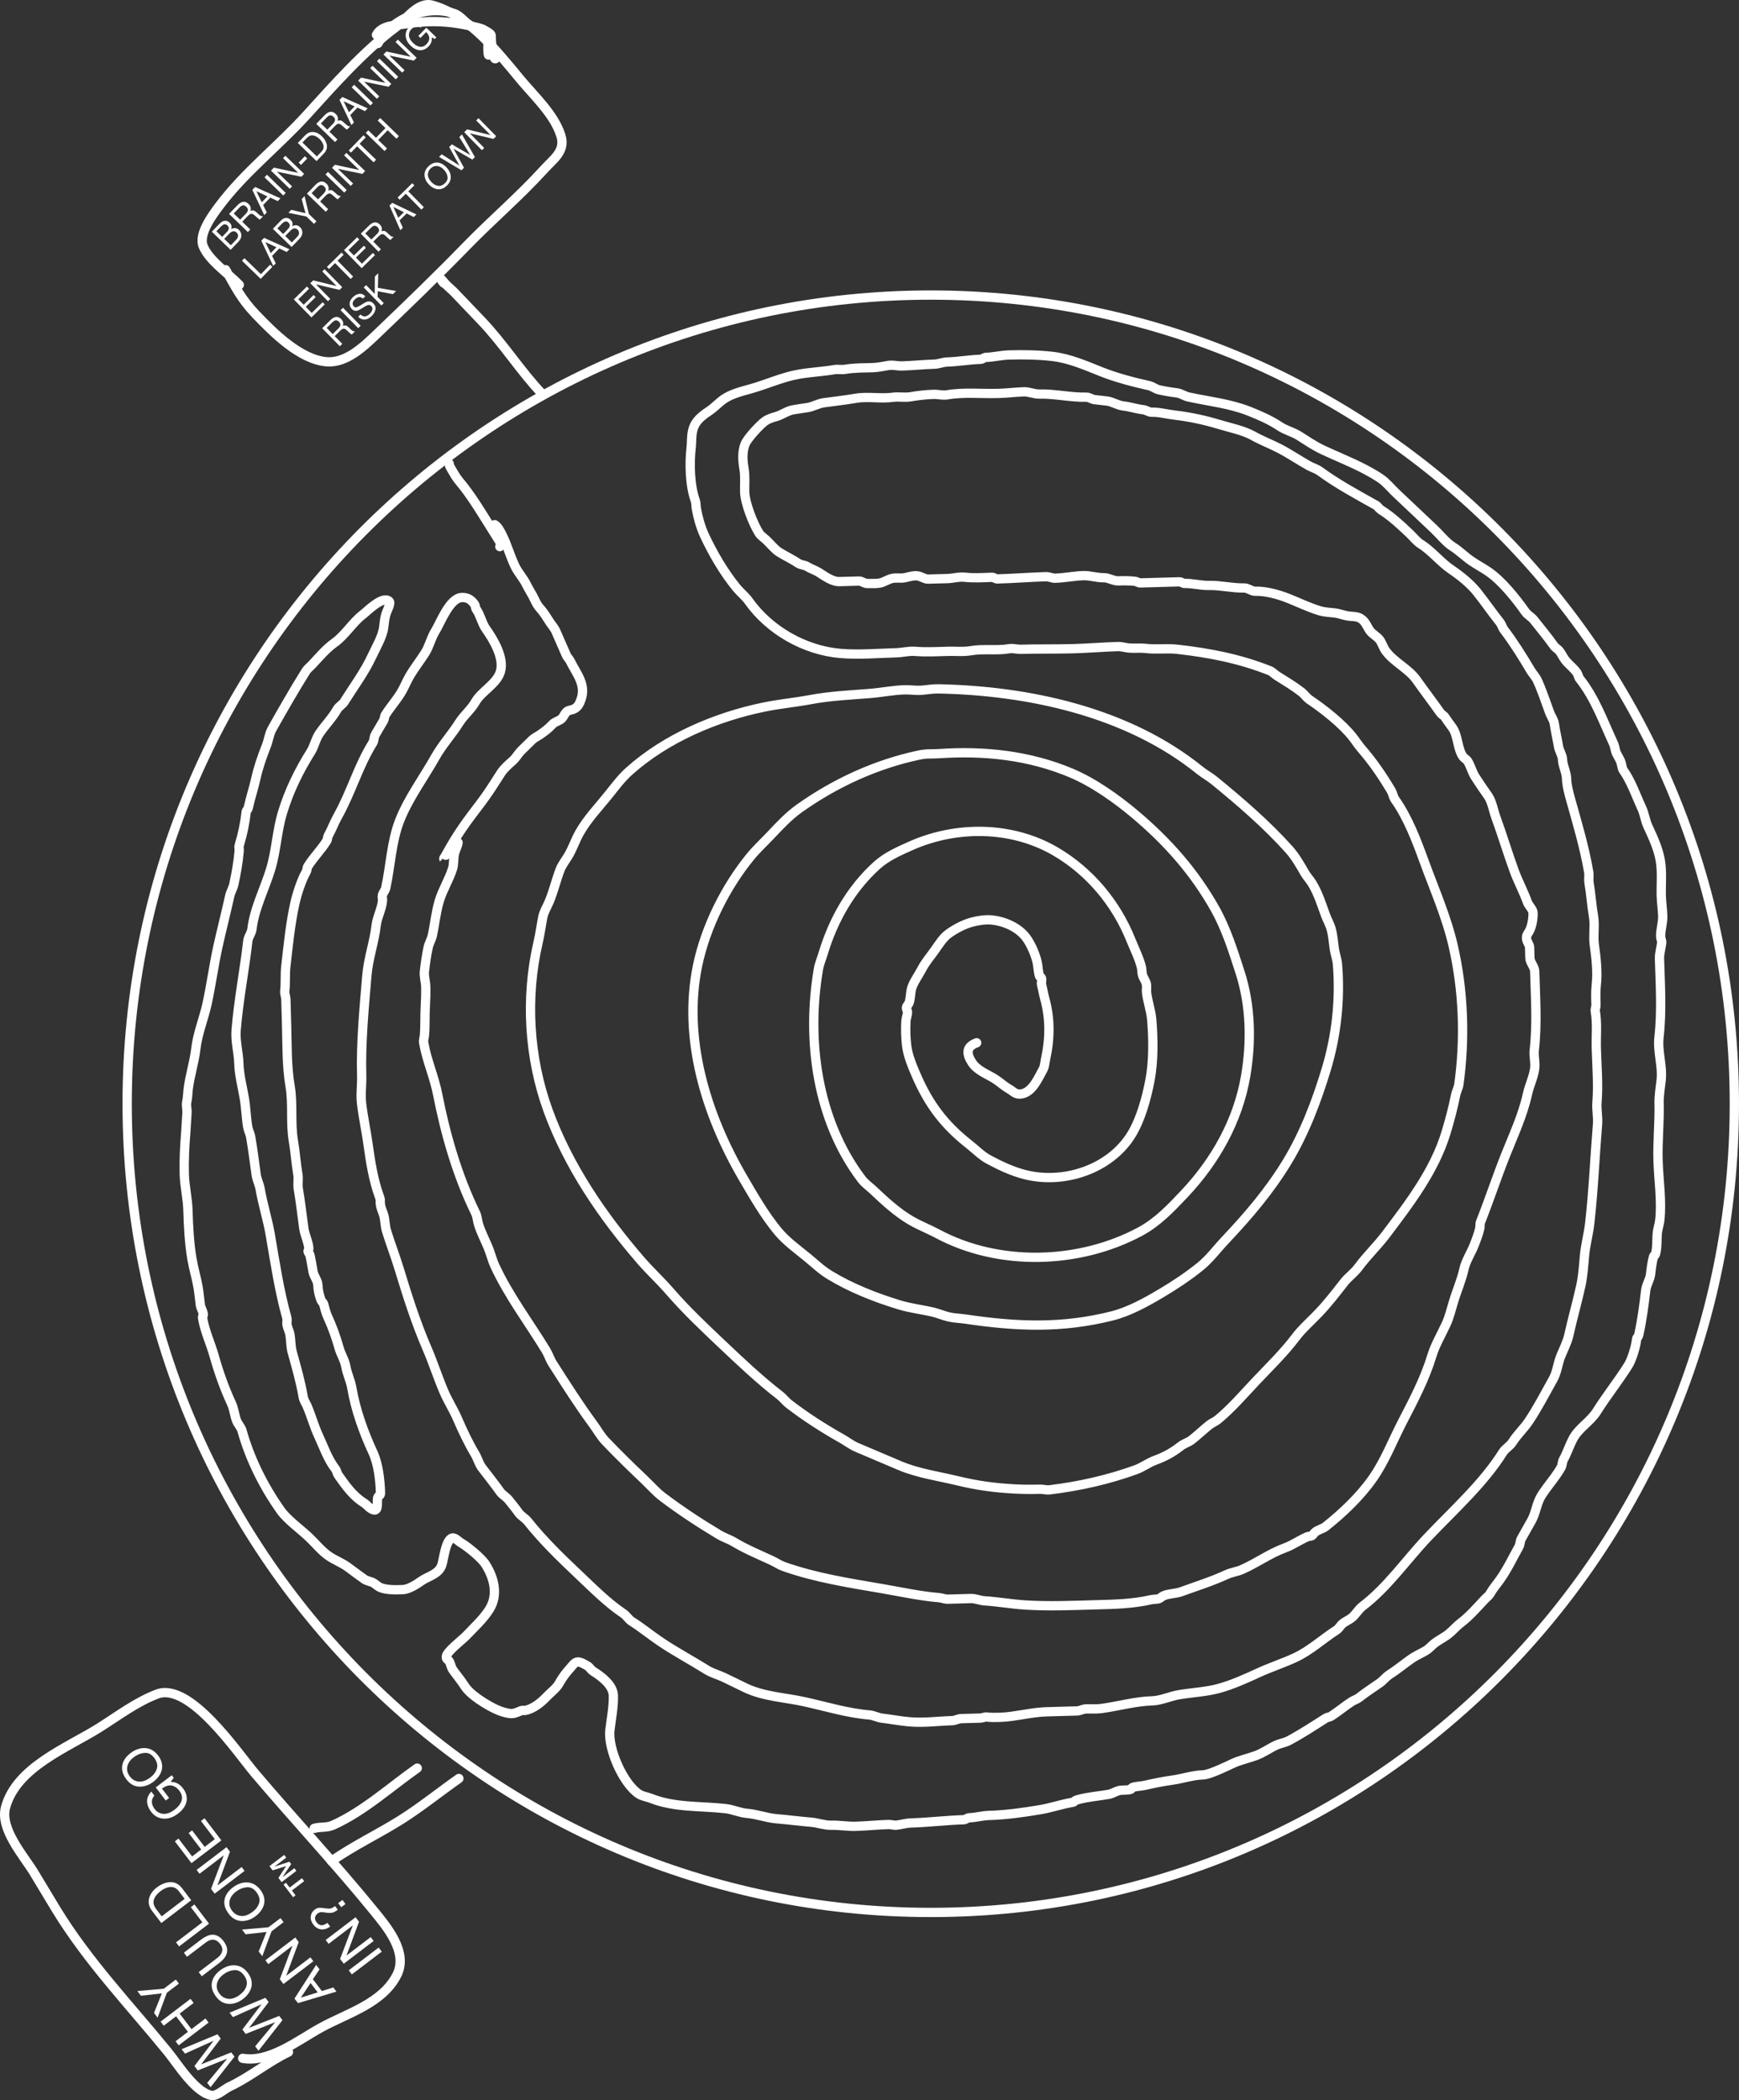 <?xml version="1.0" encoding="UTF-8" standalone="no"?>
<!DOCTYPE svg PUBLIC "-//W3C//DTD SVG 1.1//EN" "http://www.w3.org/Graphics/SVG/1.1/DTD/svg11.dtd">
<!-- Created with Vectornator (http://vectornator.io/) -->
<svg height="100%" stroke-miterlimit="10" style="fill-rule:nonzero;clip-rule:evenodd;stroke-linecap:round;stroke-linejoin:round;" version="1.1" viewBox="460.451 -22.919 1872.42 2261.31" width="100%" xml:space="preserve" xmlns="http://www.w3.org/2000/svg" xmlns:vectornator="http://vectornator.io" xmlns:xlink="http://www.w3.org/1999/xlink">
<rect x="460.451" y="-22.919" width="1872.42" height="2261.31" fill="#333333" stroke="none"/>
<defs/>
<g id="Layer-2" vectornator:layerName="Layer 2">
<path d="M938.452 282.041C937.14 280.668 936.311 279.902 935.342 277.847C934.33 275.699 938.622 281.282 940.262 282.999C943.435 286.321 946.939 289.053 950.123 292.387C959.664 302.378 969.205 312.37 978.747 322.361C1002.72 347.464 1021.02 376.948 1044.71 401.748" fill="none" opacity="1" stroke="#ffffff" stroke-linecap="round" stroke-linejoin="round" stroke-width="10" vectornator:layerName="Curve 25"/>
<path d="M703.355 267.463C713.799 285.816 720.041 299.002 735.688 315.386C754.494 335.079 783.599 364.442 812.374 366.622C833.273 368.205 852.005 350.267 865.728 337.162C898.636 305.737 931.494 274 963.207 241.388C990.208 213.62 1020.15 188.133 1046.17 159.478C1056.37 148.245 1069.53 139.881 1064.41 123.255C1057.33 100.262 1035.26 80.12 1020.47 62.24C995.275 31.782 965.131-6.513 925.655-17.354C910.456-21.528 897.182-1.442 887.099 6.034C852.488 31.696 819.45 69.087 790.556 100.914C760.202 134.35 723.683 162.607 696.697 198.604C689.361 208.39 673.881 228.918 679.204 242.173C685.434 257.687 706.823 272.032 718.093 283.834" fill="none" opacity="1" stroke="#ffffff" stroke-linecap="round" stroke-linejoin="round" stroke-width="10" vectornator:layerName="Curve 26"/>
<g fill="#ffffff" opacity="1" stroke="none" vectornator:layerName="Text 1">
<path d="M704.486 227.153C705.604 225.999 706.313 224.947 706.614 223.995C707.086 222.5 706.667 221.118 705.357 219.849C704.038 218.572 702.631 218.247 701.135 218.875C700.293 219.231 699.296 220.005 698.142 221.195L693.419 226.072L699.67 232.127L704.486 227.153ZM714.692 235.254C716.316 233.578 716.988 231.913 716.709 230.258C716.53 229.215 716.005 228.272 715.135 227.43C713.67 226.01 712.037 225.698 710.238 226.493C709.28 226.914 708.246 227.697 707.137 228.842L701.881 234.269L708.984 241.148L714.692 235.254ZM688.544 226.542L696.94 217.874C699.228 215.511 701.561 214.513 703.939 214.881C705.34 215.102 706.585 215.74 707.675 216.796C708.948 218.029 709.642 219.402 709.756 220.915C709.823 221.708 709.694 222.629 709.368 223.68C710.764 223.027 711.958 222.683 712.949 222.649C714.706 222.594 716.359 223.316 717.907 224.815C719.207 226.075 719.99 227.622 720.253 229.458C720.649 232.202 719.56 234.902 716.988 237.558L708.725 246.089L688.544 226.542Z"/>
<path d="M725.12 207.279C726.362 205.997 727.088 204.734 727.298 203.491C727.508 202.248 726.944 200.979 725.607 199.684C724.169 198.291 722.684 197.864 721.15 198.403C720.334 198.695 719.474 199.308 718.569 200.243L712.103 206.919L718.999 213.599L725.12 207.279ZM707.105 207.378L716.153 198.036C717.644 196.497 719.097 195.446 720.512 194.883C723.21 193.821 725.717 194.412 728.034 196.656C729.243 197.827 729.99 199.034 730.276 200.279C730.562 201.523 730.504 202.82 730.102 204.17C731.185 203.693 732.181 203.508 733.089 203.615C733.996 203.722 735.059 204.321 736.275 205.41L739.075 207.936C739.871 208.653 740.505 209.144 740.979 209.406C741.779 209.863 742.475 209.969 743.067 209.725L743.52 210.164L740.273 213.516C740.011 213.439 739.715 213.295 739.387 213.084C739.059 212.873 738.484 212.404 737.661 211.678L734.135 208.583C732.754 207.369 731.396 207.003 730.06 207.485C729.307 207.767 728.389 208.467 727.307 209.584L721.28 215.808L729.935 224.19L727.287 226.924L707.105 207.378Z"/>
<path d="M748.409 188.567L736.526 182.995L742.288 194.886L748.409 188.567ZM732.147 181.523L735.141 178.432L762.414 190.656L759.514 193.651L751.486 189.843L743.756 197.825L747.685 205.864L744.97 208.666L732.147 181.523Z"/>
<path d="M745.24 168.005L747.915 165.243L768.096 184.79L765.421 187.551L745.24 168.005Z"/>
<path d="M752.213 160.806L755.339 157.577L781.561 163.218L765.212 147.384L767.727 144.787L787.908 164.334L784.941 167.397L758.587 161.921L774.922 177.742L772.394 180.352L752.213 160.806Z"/>
<path d="M782.02 152.187L788.7 145.291L791.241 147.752L784.562 154.649L782.02 152.187Z"/>
<path d="M806.317 140.654C807.213 139.729 807.853 138.876 808.237 138.094C808.909 136.686 809.065 135.15 808.705 133.488C808.413 132.158 807.746 130.758 806.703 129.287C806.076 128.413 805.438 127.661 804.787 127.031C802.287 124.61 799.864 123.226 797.519 122.88C795.173 122.534 792.932 123.465 790.794 125.672L786.097 130.522L801.593 145.531L806.317 140.654ZM781.086 130.994L789.003 122.82C791.691 120.045 794.76 118.846 798.211 119.224C801.309 119.58 804.246 121.102 807.021 123.79C809.164 125.866 810.711 128.145 811.662 130.627C813.346 135.01 812.511 138.932 809.158 142.394L801.268 150.541L781.086 130.994Z"/>
<path d="M818.98 110.371C820.222 109.089 820.948 107.826 821.158 106.583C821.368 105.34 820.804 104.071 819.467 102.776C818.029 101.383 816.544 100.956 815.01 101.494C814.194 101.787 813.334 102.4 812.429 103.334L805.963 110.011L812.859 116.691L818.98 110.371ZM800.965 110.47L810.013 101.128C811.504 99.589 812.957 98.538 814.372 97.974C817.07 96.912 819.577 97.503 821.894 99.748C823.103 100.919 823.85 102.126 824.136 103.37C824.422 104.615 824.364 105.912 823.962 107.262C825.045 106.785 826.041 106.6 826.949 106.707C827.856 106.814 828.919 107.413 830.135 108.502L832.935 111.027C833.731 111.745 834.365 112.235 834.839 112.498C835.639 112.954 836.335 113.06 836.927 112.817L837.38 113.256L834.133 116.608C833.871 116.531 833.575 116.387 833.247 116.176C832.919 115.964 832.344 115.496 831.521 114.769L827.995 111.674C826.614 110.461 825.256 110.095 823.92 110.576C823.167 110.859 822.249 111.559 821.167 112.676L815.14 118.899L823.795 127.282L821.147 130.016L800.965 110.47Z"/>
<path d="M842.269 91.659L830.386 86.087L836.148 97.978L842.269 91.659ZM826.007 84.615L829.001 81.523L856.274 93.748L853.374 96.743L845.346 92.935L837.616 100.917L841.545 108.956L838.83 111.758L826.007 84.615Z"/>
<path d="M839.1 71.096L841.775 68.335L861.956 87.881L859.281 90.643L839.1 71.096Z"/>
<path d="M846.073 63.898L849.199 60.669L875.421 66.31L859.072 50.475L861.587 47.879L881.768 67.425L878.801 70.489L852.447 65.013L868.782 80.834L866.254 83.444L846.073 63.898Z"/>
<path d="M866.351 42.961L869.025 40.2L889.206 59.746L886.532 62.507L866.351 42.961Z"/>
<path d="M873.323 35.762L876.45 32.534L902.671 38.174L886.323 22.34L888.838 19.744L909.019 39.29L906.052 42.353L879.698 36.877L896.032 52.698L893.504 55.309L873.323 35.762Z"/>
<path d="M900.93 6.214C902.766 4.318 904.72 3.034 906.792 2.36C909.788 1.375 912.822 1.935 915.895 4.041L913.273 6.747C911.48 5.649 909.745 5.291 908.069 5.674C906.394 6.057 904.793 7.036 903.267 8.611C901.458 10.48 900.635 12.731 900.799 15.366C900.963 18.001 902.432 20.662 905.207 23.35C907.607 25.674 910.07 27.039 912.597 27.445C915.123 27.851 917.54 26.864 919.846 24.482C921.611 22.66 922.544 20.639 922.644 18.419C922.744 16.199 921.625 13.931 919.289 11.615L913.168 17.935L910.901 15.739L919.484 6.878L930.282 17.337L928.579 19.095L925.344 17.24C925.464 19.149 925.376 20.652 925.077 21.748C924.593 23.604 923.455 25.457 921.663 27.307C919.348 29.698 916.583 31.004 913.367 31.227C909.607 31.224 906.033 29.581 902.644 26.299C899.264 23.026 897.463 19.506 897.241 15.741C897.021 12.156 898.251 8.98 900.93 6.214Z"/>
<path d="M720.966 257.812L723.614 255.078L741.391 272.296L751.291 262.075L753.695 264.403L741.147 277.358L720.966 257.812Z"/>
<path d="M758.065 243.342L746.182 237.77L751.944 249.662L758.065 243.342ZM741.803 236.298L744.797 233.207L772.07 245.431L769.17 248.426L761.142 244.618L753.411 252.6L757.341 260.639L754.626 263.442L741.803 236.298Z"/>
<path d="M770.174 224.078C771.291 222.924 772 221.871 772.301 220.919C772.773 219.424 772.354 218.042 771.044 216.774C769.725 215.496 768.318 215.171 766.822 215.8C765.98 216.156 764.983 216.929 763.83 218.12L759.106 222.997L765.357 229.051L770.174 224.078ZM780.38 232.179C782.003 230.503 782.675 228.837 782.396 227.183C782.217 226.139 781.693 225.197 780.823 224.354C779.357 222.935 777.725 222.622 775.925 223.418C774.967 223.839 773.933 224.622 772.825 225.767L767.569 231.193L774.671 238.072L780.38 232.179ZM754.231 223.467L762.627 214.798C764.916 212.435 767.249 211.438 769.626 211.805C771.027 212.026 772.273 212.665 773.362 213.72C774.636 214.953 775.329 216.326 775.444 217.839C775.51 218.632 775.381 219.554 775.055 220.605C776.451 219.951 777.645 219.608 778.636 219.574C780.394 219.519 782.046 220.241 783.594 221.74C784.895 222.999 785.677 224.547 785.941 226.382C786.336 229.126 785.248 231.826 782.675 234.482L774.412 243.013L754.231 223.467Z"/>
<path d="M770.956 206.198L774.043 203.011L789.358 206.607L785.274 191.416L788.374 188.215L793.037 207.509L801.17 215.386L798.522 218.12L790.39 210.243L770.956 206.198Z"/>
<path d="M808.983 185.438C810.225 184.155 810.951 182.893 811.161 181.649C811.371 180.406 810.807 179.137 809.47 177.842C808.032 176.449 806.547 176.022 805.013 176.561C804.197 176.853 803.337 177.467 802.432 178.401L795.966 185.077L802.862 191.757L808.983 185.438ZM790.969 185.536L800.017 176.194C801.507 174.655 802.96 173.604 804.376 173.041C807.073 171.979 809.58 172.57 811.897 174.814C813.106 175.985 813.853 177.193 814.139 178.437C814.425 179.681 814.367 180.978 813.965 182.328C815.048 181.851 816.044 181.666 816.952 181.773C817.86 181.88 818.922 182.479 820.139 183.569L822.938 186.094C823.734 186.811 824.369 187.302 824.842 187.565C825.642 188.021 826.338 188.127 826.93 187.883L827.383 188.322L824.136 191.674C823.874 191.597 823.578 191.453 823.25 191.242C822.922 191.031 822.347 190.562 821.524 189.836L817.998 186.741C816.617 185.527 815.259 185.161 813.923 185.643C813.17 185.925 812.252 186.625 811.17 187.742L805.143 193.966L813.798 202.349L811.15 205.082L790.969 185.536Z"/>
<path d="M810.927 164.929L813.602 162.168L833.783 181.714L831.109 184.475L810.927 164.929Z"/>
<path d="M817.9 157.73L821.027 154.502L847.248 160.142L830.9 144.308L833.414 141.712L853.596 161.258L850.628 164.322L824.275 158.846L840.609 174.666L838.081 177.277L817.9 157.73Z"/>
<path d="M851.803 122.726L854.207 125.054L847.621 131.854L865.398 149.072L862.71 151.847L844.933 134.63L838.347 141.43L835.943 139.101L851.803 122.726Z"/>
<path d="M854.291 120.157L856.966 117.395L865.305 125.472L875.471 114.976L867.132 106.899L869.806 104.138L889.987 123.684L887.313 126.446L877.875 117.305L867.709 127.8L877.147 136.942L874.473 139.703L854.291 120.157Z"/>
</g>
<path d="M817.324 1981.06C840.887 1964.5 867.164 1952.16 891.561 1936.86C913.198 1923.29 933.587 1906.76 954.541 1892.03" fill="none" opacity="1" stroke="#ffffff" stroke-linecap="round" stroke-linejoin="round" stroke-width="10" vectornator:layerName="Curve 27"/>
<path d="M798.757 1945.73C805.56 1943.69 811.913 1945.48 819.085 1942.26C851.996 1927.46 880.285 1901.53 909.694 1880.86" fill="none" opacity="1" stroke="#ffffff" stroke-linecap="round" stroke-linejoin="round" stroke-width="10" vectornator:layerName="Curve 28"/>
<path d="M721.764 2193.35C750.58 2198.38 781.59 2173.72 806.092 2160.27C834.509 2144.68 872.43 2134.24 887.897 2103.35C900.22 2078.75 876.462 2051.15 862.553 2034.08C821.455 1983.66 776.952 1936.05 734.899 1886.44C716.552 1864.8 664.764 1787.58 629.449 1801.18C607.303 1809.71 588.052 1824.25 568.054 1836.92C533.674 1858.72 478.194 1879.52 466.426 1923.14C460.142 1946.43 485.882 1975.16 496.96 1993.32C505.064 2006.6 512.955 2020.01 521.068 2033.29C555.307 2089.34 600.253 2136.22 641.368 2186.67C651.506 2199.1 670.596 2230.21 688.379 2233.32C693.799 2234.26 702.677 2226.14 707.399 2223.93C729.767 2213.46 748.667 2197.34 771.08 2186.58" fill="none" opacity="1" stroke="#ffffff" stroke-linecap="round" stroke-linejoin="round" stroke-width="10" vectornator:layerName="Curve 29"/>
<g fill="#ffffff" opacity="1" stroke="none" vectornator:layerName="Text 2">
<path d="M683.553 2219.73L705.126 2193.72L673.392 2206.38L669.788 2201.64L690.444 2174.43L659.628 2188.29L655.991 2183.51L694.631 2167.47L698.118 2172.05L677.076 2199.8L709.464 2186.95L712.951 2191.53L687.157 2224.46L683.553 2219.73Z"/>
<path d="M652.837 2179.37L649.484 2174.96L662.789 2164.84L650.043 2148.09L636.737 2158.22L633.384 2153.81L665.584 2129.3L668.938 2133.71L653.879 2145.17L666.625 2161.92L681.684 2150.46L685.038 2154.86L652.837 2179.37Z"/>
<path d="M630.147 2149.56L626.276 2144.47L634.711 2123.44L612.195 2125.97L608.307 2120.87L636.791 2118.4L649.768 2108.52L653.088 2112.88L640.111 2122.76L630.147 2149.56Z"/>
<path d="M735.179 2180.43L756.752 2154.42L725.018 2167.08L721.415 2162.35L742.07 2135.13L711.254 2149L707.617 2144.22L746.258 2128.17L749.745 2132.75L728.702 2160.5L761.09 2147.66L764.577 2152.24L738.783 2185.17L735.179 2180.43Z"/>
<path d="M693.093 2126.96C688.766 2121.27 687.389 2115.67 688.963 2110.16C690.188 2105.86 693.022 2102.01 697.465 2098.63C702.273 2094.97 707.198 2093.15 712.241 2093.17C718.162 2093.18 723.142 2095.84 727.179 2101.15C730.95 2106.1 732.277 2111.24 731.162 2116.57C729.93 2121.5 726.902 2125.8 722.08 2129.47C717.725 2132.79 713.175 2134.54 708.431 2134.74C702.343 2134.99 697.23 2132.39 693.093 2126.96ZM722.877 2103.59C719.952 2099.75 716.458 2098.02 712.397 2098.4C708.335 2098.78 704.514 2100.33 700.934 2103.05C697.149 2105.93 694.856 2109.24 694.054 2112.98C693.252 2116.72 694.158 2120.3 696.772 2123.74C699.308 2127.07 702.52 2128.92 706.409 2129.28C710.298 2129.65 714.471 2128.13 718.928 2124.74C722.494 2122.03 724.813 2118.83 725.888 2115.17C726.962 2111.5 725.958 2107.64 722.877 2103.59Z"/>
<path d="M674.365 2100.53L694.269 2085.38C696.607 2083.6 698.217 2081.69 699.099 2079.63C700.447 2076.55 699.948 2073.47 697.601 2070.38C694.787 2066.69 691.609 2065.14 688.069 2065.73C686.15 2066.06 684.029 2067.11 681.706 2068.88L661.802 2084.03L658.432 2079.6L676.516 2065.83C680.477 2062.82 683.929 2061.03 686.875 2060.48C692.253 2059.48 697.01 2061.69 701.148 2067.13C705.286 2072.57 706.15 2077.74 703.743 2082.64C702.421 2085.33 699.78 2088.18 695.82 2091.2L677.736 2104.96L674.365 2100.53Z"/>
<path d="M653.293 2072.85L649.973 2068.48L678.338 2046.9L665.925 2030.59L669.761 2027.67L685.494 2048.34L653.293 2072.85Z"/>
<path d="M653.355 2013.84C652.231 2012.37 651.155 2011.27 650.125 2010.56C648.265 2009.29 646.112 2008.74 643.667 2008.89C641.71 2009.02 639.571 2009.67 637.251 2010.83C635.871 2011.54 634.662 2012.28 633.625 2013.07C629.635 2016.11 627.141 2019.26 626.141 2022.53C625.141 2025.79 625.981 2029.19 628.662 2032.71L634.552 2040.45L659.278 2021.63L653.355 2013.84ZM634.14 2047.68L624.213 2034.64C620.843 2030.21 619.8 2025.58 621.084 2020.75C622.262 2016.41 625.065 2012.56 629.493 2009.19C632.912 2006.59 636.492 2004.88 640.233 2004.06C646.838 2002.61 652.243 2004.65 656.447 2010.17L666.341 2023.17L634.14 2047.68Z"/>
<path d="M794.849 2112.27L784.343 2127.99L802.523 2122.35L794.849 2112.27ZM781.3 2133.9L777.546 2128.97L800.854 2092.78L804.491 2097.56L797.332 2108.16L807.026 2120.9L819.323 2117.04L822.727 2121.52L781.3 2133.9Z"/>
<path d="M765.633 2113.32L761.713 2108.17L775.418 2072.05L749.333 2091.9L746.18 2087.76L778.38 2063.25L782.101 2068.14L768.601 2104.48L794.664 2084.65L797.834 2088.81L765.633 2113.32Z"/>
<path d="M742.859 2083.4L738.989 2078.31L747.424 2057.28L724.907 2059.81L721.02 2054.7L749.504 2052.24L762.48 2042.36L765.801 2046.72L752.824 2056.6L742.859 2083.4Z"/>
<path d="M706.712 2037.73C702.386 2032.04 701.009 2026.44 702.582 2020.93C703.808 2016.63 706.642 2012.79 711.085 2009.4C715.893 2005.74 720.818 2003.92 725.861 2003.94C731.782 2003.96 736.762 2006.62 740.799 2011.92C744.57 2016.87 745.897 2022.01 744.782 2027.34C743.55 2032.27 740.522 2036.57 735.7 2040.24C731.345 2043.56 726.795 2045.31 722.051 2045.51C715.963 2045.76 710.85 2043.16 706.712 2037.73ZM736.497 2014.36C733.572 2010.52 730.078 2008.79 726.017 2009.17C721.955 2009.55 718.134 2011.1 714.554 2013.83C710.769 2016.71 708.476 2020.02 707.674 2023.75C706.872 2027.49 707.778 2031.08 710.392 2034.51C712.928 2037.84 716.14 2039.69 720.029 2040.05C723.918 2040.42 728.091 2038.9 732.548 2035.51C736.113 2032.8 738.433 2029.61 739.507 2025.94C740.582 2022.27 739.578 2018.41 736.497 2014.36Z"/>
<path d="M691.589 2016.04L687.668 2010.89L701.374 1974.77L675.289 1994.62L672.135 1990.48L704.336 1965.97L708.057 1970.86L694.557 2007.2L720.62 1987.36L723.79 1991.53L691.589 2016.04Z"/>
<path d="M666.596 1983.2L648.728 1959.72L652.673 1956.72L667.305 1975.95L677.082 1968.5L663.551 1950.73L667.277 1947.89L680.808 1965.67L691.724 1957.36L676.842 1937.81L680.678 1934.89L698.797 1958.69L666.596 1983.2Z"/>
<path d="M623.202 1927.92C620.9 1924.89 619.493 1921.83 618.983 1918.73C618.228 1914.26 619.682 1910.06 623.345 1906.14L626.632 1910.45C624.68 1912.77 623.795 1915.16 623.978 1917.63C624.161 1920.1 625.209 1922.59 627.122 1925.11C629.391 1928.09 632.419 1929.75 636.206 1930.08C639.994 1930.42 644.102 1928.9 648.529 1925.53C652.358 1922.62 654.835 1919.41 655.96 1915.9C657.084 1912.39 656.201 1908.73 653.309 1904.93C651.096 1902.02 648.419 1900.26 645.28 1899.64C642.14 1899.01 638.669 1900.12 634.865 1902.94L642.54 1913.03L638.923 1915.78L628.162 1901.64L645.391 1888.53L647.527 1891.33L644.185 1895.54C646.93 1895.78 649.051 1896.23 650.547 1896.89C653.085 1897.98 655.478 1900 657.725 1902.96C660.628 1906.77 661.89 1910.99 661.511 1915.62C660.694 1920.97 657.581 1925.71 652.174 1929.82C646.782 1933.93 641.38 1935.73 635.97 1935.23C630.817 1934.77 626.561 1932.33 623.202 1927.92Z"/>
<path d="M596.597 1893.05C592.27 1887.37 590.894 1881.77 592.467 1876.26C593.693 1871.95 596.527 1868.11 600.969 1864.73C605.777 1861.07 610.703 1859.25 615.746 1859.27C621.667 1859.28 626.646 1861.94 630.684 1867.25C634.455 1872.2 635.782 1877.34 634.667 1882.67C633.434 1887.6 630.407 1891.9 625.584 1895.57C621.23 1898.88 616.68 1900.64 611.936 1900.83C605.848 1901.08 600.735 1898.49 596.597 1893.05ZM626.382 1869.69C623.457 1865.85 619.963 1864.12 615.902 1864.5C611.84 1864.88 608.019 1866.43 604.439 1869.15C600.654 1872.03 598.361 1875.34 597.559 1879.08C596.757 1882.82 597.663 1886.4 600.277 1889.84C602.813 1893.17 606.025 1895.02 609.914 1895.38C613.803 1895.74 617.975 1894.23 622.433 1890.84C625.998 1888.12 628.318 1884.93 629.392 1881.26C630.466 1877.6 629.463 1873.74 626.382 1869.69Z"/>
<path d="M839.299 2102.98L835.946 2098.58L868.147 2074.07L871.5 2078.47L839.299 2102.98Z"/>
<path d="M830.557 2091.5L826.636 2086.34L840.342 2050.23L814.257 2070.08L811.103 2065.94L843.304 2041.43L847.025 2046.32L833.525 2082.66L859.588 2062.82L862.758 2066.99L830.557 2091.5Z"/>
<path d="M827.9 2030.65L824.58 2026.29L829.139 2022.82L832.459 2027.18L827.9 2030.65ZM815.964 2051.4C812.808 2053.8 809.59 2054.84 806.312 2054.52C803.033 2054.2 800.209 2052.49 797.84 2049.37C795.649 2046.5 794.716 2043.57 795.042 2040.58C795.368 2037.6 796.81 2035.13 799.367 2033.19C800.916 2032.01 802.415 2031.37 803.863 2031.27C805.311 2031.17 807.705 2031.38 811.044 2031.88C813.471 2032.25 815.314 2032.28 816.573 2031.98C817.833 2031.68 819.383 2030.83 821.225 2029.43L824.194 2033.33C822.105 2034.92 820.231 2035.96 818.575 2036.43C816.918 2036.91 814.624 2036.93 811.694 2036.51L808.627 2036.08C807.73 2035.93 806.889 2035.9 806.103 2035.99C804.708 2036.13 803.5 2036.59 802.477 2037.36C801.044 2038.45 800.128 2039.83 799.726 2041.48C799.325 2043.14 799.875 2044.95 801.376 2046.93C803.234 2049.37 805.425 2050.36 807.948 2049.92C809.357 2049.68 811.039 2048.87 812.995 2047.5L815.964 2051.4Z"/>
<path d="M760.217 1999.08L768.507 1986.37L754.01 1990.93L750.573 1986.41L766.465 1974.31L768.684 1977.23L755.861 1986.99L772.038 1981.64L773.973 1984.18L764.52 1998.37L777.343 1988.61L779.562 1991.52L763.67 2003.62L760.217 1999.08ZM778.686 2017.84L776.033 2019.86L765.722 2006.31L768.375 2004.29L772.329 2009.49L785.569 1999.41L787.971 2002.57L774.731 2012.65L778.686 2017.84Z"/>
</g>
<g fill="#ffffff" opacity="1" stroke="none" vectornator:layerName="Text 3">
<path d="M776.766 299.467L790.903 285.6L793.233 287.976L781.658 299.331L787.432 305.217L798.137 294.717L800.338 296.961L789.633 307.461L796.081 314.034L807.855 302.485L810.121 304.795L795.786 318.856L776.766 299.467Z"/>
<path d="M794.546 282.026L797.647 278.984L822.849 285.083L807.441 269.376L809.936 266.929L828.956 286.319L826.012 289.206L800.679 283.262L816.073 298.956L813.566 301.416L794.546 282.026Z"/>
<path d="M828.177 249.036L830.443 251.346L823.909 257.755L840.663 274.834L837.997 277.45L821.243 260.37L814.709 266.779L812.444 264.469L828.177 249.036Z"/>
<path d="M830.83 246.433L844.966 232.567L847.297 234.942L835.721 246.297L841.496 252.184L852.2 241.684L854.401 243.928L843.697 254.428L850.145 261.001L861.918 249.452L864.184 251.762L849.85 265.823L830.83 246.433Z"/>
<path d="M866.338 229.033C867.57 227.824 868.303 226.622 868.537 225.426C868.77 224.23 868.257 222.989 866.997 221.704C865.642 220.323 864.217 219.873 862.721 220.356C861.926 220.618 861.079 221.19 860.182 222.07L853.767 228.363L860.266 234.989L866.338 229.033ZM848.926 228.682L857.902 219.878C859.38 218.428 860.81 217.448 862.192 216.938C864.825 215.979 867.233 216.612 869.417 218.838C870.557 220 871.249 221.185 871.494 222.395C871.74 223.604 871.652 224.857 871.23 226.151C872.288 225.717 873.255 225.563 874.13 225.689C875.005 225.815 876.017 226.42 877.165 227.503L879.809 230.012C880.56 230.726 881.161 231.215 881.612 231.481C882.374 231.942 883.044 232.061 883.622 231.84L884.049 232.276L880.828 235.435C880.576 235.354 880.295 235.208 879.983 234.995C879.671 234.783 879.126 234.316 878.349 233.594L875.018 230.515C873.714 229.309 872.41 228.921 871.107 229.353C870.373 229.608 869.469 230.261 868.395 231.315L862.416 237.18L870.573 245.495L867.946 248.072L848.926 228.682Z"/>
<path d="M895.341 205.608L883.994 199.929L889.269 211.564L895.341 205.608ZM879.799 198.398L882.769 195.485L908.824 207.973L905.946 210.796L898.283 206.917L890.614 214.44L894.212 222.306L891.52 224.947L879.799 198.398Z"/>
<path d="M904.31 174.354L906.576 176.664L900.042 183.073L916.796 200.153L914.13 202.768L897.376 185.689L890.842 192.098L888.576 189.788L904.31 174.354Z"/>
<path d="M921.598 156.36C925.021 153.002 928.634 151.616 932.437 152.202C935.405 152.658 938.201 154.223 940.825 156.898C943.665 159.793 945.291 162.921 945.703 166.28C946.188 170.225 944.834 173.764 941.639 176.897C938.656 179.823 935.345 181.138 931.704 180.841C928.317 180.434 925.2 178.778 922.351 175.875C919.779 173.252 918.229 170.37 917.701 167.227C917.025 163.193 918.324 159.571 921.598 156.36ZM939.651 174.237C941.966 171.967 942.826 169.495 942.233 166.822C941.64 164.149 940.286 161.735 938.171 159.579C935.936 157.3 933.54 156.05 930.984 155.829C928.428 155.609 926.116 156.513 924.048 158.541C922.041 160.509 921.08 162.803 921.164 165.423C921.248 168.043 922.606 170.695 925.238 173.379C927.345 175.526 929.664 176.804 932.197 177.211C934.729 177.619 937.214 176.628 939.651 174.237Z"/>
<path d="M936.054 143.215L955.182 155.402L944.092 135.33L946.943 132.534L966.798 144.008L954.981 124.649L957.859 121.826L971.784 146.213L969.025 148.919L948.781 137.232L960.05 157.724L957.291 160.43L933.203 146.012L936.054 143.215Z"/>
<path d="M960.287 119.444L963.389 116.401L988.591 122.501L973.183 106.794L975.678 104.347L994.698 123.736L991.754 126.624L966.421 120.679L981.815 136.373L979.307 138.833L960.287 119.444Z"/>
<path d="M824.738 330.839C825.97 329.631 826.703 328.428 826.937 327.232C827.171 326.036 826.657 324.795 825.397 323.511C824.042 322.129 822.617 321.68 821.122 322.162C820.326 322.425 819.479 322.996 818.582 323.876L812.167 330.169L818.667 336.795L824.738 330.839ZM807.326 330.488L816.302 321.684C817.78 320.234 819.21 319.254 820.592 318.744C823.225 317.785 825.634 318.418 827.817 320.644C828.957 321.806 829.649 322.991 829.895 324.201C830.14 325.411 830.052 326.663 829.63 327.957C830.689 327.523 831.655 327.369 832.53 327.495C833.405 327.621 834.417 328.226 835.566 329.309L838.209 331.819C838.96 332.532 839.561 333.021 840.012 333.287C840.775 333.748 841.445 333.868 842.022 333.646L842.449 334.082L839.229 337.241C838.977 337.16 838.695 337.014 838.383 336.802C838.071 336.589 837.527 336.122 836.749 335.4L833.419 332.322C832.114 331.115 830.81 330.728 829.507 331.16C828.773 331.414 827.869 332.068 826.795 333.121L820.816 338.986L828.973 347.301L826.346 349.878L807.326 330.488Z"/>
<path d="M827.125 311.067L829.778 308.465L848.798 327.854L846.145 330.457L827.125 311.067Z"/>
<path d="M848.64 315.733C849.781 316.772 850.916 317.411 852.047 317.648C854.179 318.078 856.344 317.214 858.544 315.056C859.53 314.09 860.289 313.069 860.822 311.993C861.854 309.911 861.679 308.166 860.298 306.758C859.262 305.702 858.194 305.273 857.094 305.472C855.993 305.688 854.571 306.332 852.826 307.405L849.616 309.388C847.521 310.684 845.888 311.448 844.718 311.681C842.692 312.08 840.889 311.474 839.309 309.864C837.6 308.122 836.8 306.1 836.909 303.8C837.019 301.5 838.178 299.267 840.386 297.1C842.419 295.106 844.627 293.903 847.011 293.49C849.394 293.077 851.643 293.949 853.758 296.105L851.29 298.526C850.139 297.617 849.077 297.097 848.102 296.965C846.308 296.739 844.452 297.567 842.534 299.448C840.985 300.967 840.192 302.385 840.153 303.701C840.114 305.017 840.518 306.106 841.364 306.968C842.296 307.918 843.374 308.225 844.597 307.888C845.393 307.66 846.913 306.86 849.157 305.487L852.485 303.44C854.089 302.453 855.503 301.87 856.725 301.69C858.846 301.388 860.752 302.099 862.444 303.824C864.55 305.971 865.275 308.272 864.62 310.728C863.964 313.185 862.602 315.427 860.535 317.455C858.124 319.82 855.632 321.056 853.059 321.162C850.496 321.277 848.2 320.274 846.172 318.154L848.64 315.733Z"/>
<path d="M852.072 286.596L854.632 284.084L863.903 293.535L864.083 274.814L867.713 271.253L867.313 286.978L886.957 290.423L883.538 293.776L867.212 290.704L867.023 296.716L873.652 303.474L871.092 305.986L852.072 286.596Z"/>
</g>
<path d="M867.429 23.814C881.593-2.74 919.55-18.416 949.23-8.418C956.735-5.89 960.39 1.092 967.133 4.688C971.762 7.158 978.668 6.728 982.667 10.012C988.133 14.499 984.52 30.076 986.418 36.315" fill="none" opacity="1" stroke="#ffffff" stroke-linecap="round" stroke-linejoin="round" stroke-width="10" vectornator:layerName="Curve 30"/>
<path d="M995.001 39.115C991.076 46.472 989.206 19.33 989.312 15.335C989.394 12.204 977.21 7.47 974.331 6.75C946.919-0.106 925.325-1.546 896.994 2.836C886.958 4.388 871.506 3.947 865.799 14.646" fill="none" opacity="1" stroke="#ffffff" stroke-linecap="round" stroke-linejoin="round" stroke-width="10" vectornator:layerName="Curve 31"/>
<path d="M597.368 1165.53C597.368 684.631 984.754 294.787 1462.62 294.787C1940.48 294.787 2327.87 684.631 2327.87 1165.53C2327.87 1646.42 1940.48 2036.27 1462.62 2036.27C984.754 2036.27 597.368 1646.42 597.368 1165.53Z" fill="#ffffff" fill-opacity="0" fill-rule="nonzero" opacity="1" stroke="#ffffff" stroke-linecap="butt" stroke-linejoin="round" stroke-width="10" vectornator:layerName="Oval 1"/>
<path d="M944.066 476.237C944.219 477.806 944.67 479.182 945.463 480.512C947.279 483.559 949.003 486.661 950.889 489.665C953.387 493.642 956.71 497.247 959.586 500.949C970.18 514.587 979.359 529.871 988.59 544.568C991.736 549.579 994.741 554.363 997.873 559.35C999.085 561.28 1001.39 563.906 998.609 565.65" fill="none" opacity="1" stroke="#ffffff" stroke-linecap="round" stroke-linejoin="round" stroke-width="10" vectornator:layerName="Curve 32"/>
<path d="M993.124 542.025C996.637 544.011 999.383 549.688 1001.14 553.162C1006.6 563.958 1009.7 575.857 1014.97 586.739C1018.38 593.776 1024.01 599.719 1027.43 606.77C1030.05 612.186 1033.57 617.206 1036.06 622.659C1037.46 625.739 1039.54 629.613 1041.93 632.141C1046.25 636.703 1049.52 642.646 1053.06 647.899C1054.88 650.607 1057.46 653.472 1058.8 656.431C1062.8 665.203 1066.34 673.999 1070.34 682.768C1071.33 684.949 1073.37 686.653 1074.41 688.811C1080.91 702.23 1091.74 713.871 1086.13 730.006C1084.55 734.571 1082.71 738.72 1077.86 740.743C1075.18 741.861 1072.45 741.547 1070.15 743.87C1068.25 745.788 1067.32 748.761 1065.43 750.668C1062.65 753.474 1057.96 753.986 1055.23 757.016C1051.07 761.639 1046.24 765.138 1040.91 768.733C1038.59 770.292 1035.39 771.789 1033.44 773.761C1029.54 777.695 1025.51 781.405 1021.61 785.348C1018.4 788.586 1016.15 792.887 1012.74 795.969C1008.53 799.775 1003.09 804.385 999.965 809.224C994.395 817.852 988.856 826.794 982.85 835.219C976.34 844.351 969.279 853.045 962.767 862.179C956.428 871.072 950.429 880.113 945.065 889.604C943.54 892.302 941.926 895.158 940.349 897.947C940.249 898.123 938.386 901.937 938.347 901.879C938.121 901.544 938.501 901.086 938.579 900.689" fill="none" opacity="1" stroke="#ffffff" stroke-linecap="round" stroke-linejoin="round" stroke-width="10" vectornator:layerName="Curve 33"/>
<path d="M953.685 884.298C952.795 889.506 949.935 893.315 949.313 898.755C948.849 902.812 948.946 908.315 947.778 912.177C944.339 923.547 937.067 935.069 933.464 946.98C929.765 959.209 928.634 972.124 925.915 984.46C924.999 988.613 922.404 992.853 921.489 997.007C919.642 1005.39 918.413 1014.39 917.437 1022.92C916.806 1028.44 918.698 1033.79 918.848 1039.13C919.023 1045.38 918.849 1052.92 918.455 1059.21C917.767 1070.18 918.36 1080.81 917.456 1091.72C917.105 1095.97 916.052 1096.33 916.742 1100.34C919.904 1118.77 927.993 1136.59 931.663 1155.35C940.211 1199.05 952.95 1243.18 972.517 1283.21C974.383 1287.03 974.449 1291.49 975.73 1295.54C978.345 1303.81 982.63 1312.09 985.975 1320.1C988.644 1326.5 990.359 1333.77 993.221 1339.97C1008.19 1372.35 1029.85 1400.77 1048.34 1431.11C1051.08 1435.62 1052.58 1440.81 1055.42 1445.25C1069.63 1467.5 1083.55 1489.46 1099.31 1510.91C1103.5 1516.62 1107.39 1523.64 1112.23 1528.71C1125.65 1542.73 1139.37 1556.23 1153.51 1569.59C1160.23 1575.95 1166.75 1583.52 1174.13 1589.08C1193.38 1603.62 1213.7 1617 1234.51 1629.44C1239.84 1632.63 1245.64 1634.39 1250.98 1637.57C1264.21 1645.49 1277.83 1651.01 1291.67 1657.46C1295.93 1659.44 1299.84 1662.23 1304.27 1663.79C1338.64 1675.92 1374.36 1681.48 1410.06 1687.58C1430.54 1691.09 1450.74 1695.61 1471.49 1697.33C1474.72 1697.6 1477.84 1699.06 1481.09 1698.97C1489.24 1698.74 1497.76 1698.5 1505.92 1698.27C1510.64 1698.14 1515.59 1700.44 1520.32 1700.74C1535.06 1701.66 1549.67 1704.31 1564.4 1705.23C1589.85 1706.83 1615.77 1705.7 1640.84 1705C1660.92 1704.44 1680.08 1704.08 1699.94 1699.52C1702.75 1698.88 1705.8 1699.31 1708.5 1698.33C1710.25 1697.69 1711.49 1696.06 1713.2 1695.33C1719.05 1692.79 1726.19 1693.16 1732.19 1690.97C1748.65 1684.97 1765.33 1679.8 1781.36 1672.39C1786.46 1670.03 1792.34 1669.38 1797.46 1667.16C1813 1660.43 1827.64 1649.72 1843.63 1643.89C1852.34 1640.71 1859.67 1635.4 1868.13 1631.73C1869.62 1631.09 1871.48 1631.47 1872.88 1630.65C1874.43 1629.73 1875.18 1627.84 1876.59 1626.72C1879.88 1624.1 1884.6 1623.28 1887.89 1620.67C1906.03 1606.26 1924.52 1588.72 1938.06 1569.57C1951.72 1550.25 1959.85 1528.42 1970.72 1507.5C1982.57 1484.69 1994.8 1461.28 2002.19 1436.85C2005.65 1425.41 2012.45 1413.79 2017.48 1402.98C2021 1395.41 2023.01 1386.8 2025.41 1378.87C2029.04 1366.86 2034.16 1355.28 2036.83 1343.19C2038.65 1334.93 2044.44 1326 2047.59 1318.04C2049.71 1312.7 2052.52 1305.35 2053.76 1299.71C2054.25 1297.51 2053.7 1295.1 2054.53 1293C2063.96 1269.17 2071.81 1245.25 2081.2 1221.54C2090 1199.3 2099.97 1178.36 2105.13 1154.93C2107.18 1145.61 2111.86 1136.5 2112.95 1127C2113.66 1120.74 2111.69 1114.17 2112.41 1107.9C2115.67 1079.37 2113.69 1051.44 2112.89 1022.84C2112.76 1018.07 2107.85 1013.43 2107.72 1008.65C2107.61 1004.83 2107.5 1001.01 2107.39 997.195C2107.32 994.396 2104.76 991.453 2104.29 988.681C2103.51 984.165 2105.02 983.37 2106.91 980.007C2110.07 974.403 2111.29 965.625 2111.12 959.822C2111.03 956.454 2106.39 952.119 2105.07 948.524C2100.71 936.552 2095.02 926.26 2090.74 914.525C2083.7 895.22 2077.97 875.981 2070.97 856.787C2068.51 850.048 2066.81 839.907 2062.69 834.085C2057.85 827.25 2053.22 820.491 2048.73 813.453C2045.36 808.184 2043.97 801.742 2040.61 796.48C2039.4 794.583 2037 793.678 2035.7 791.84C2029.53 783.119 2030.49 769.346 2024.31 760.625C2021.59 756.776 2018.88 753.343 2016.35 749.381C2015.14 747.483 2012.74 746.578 2011.44 744.74C2003 732.807 1994.06 721.104 1985.6 709.152C1976.93 696.899 1960.9 689.851 1952.22 677.598C1949.8 674.17 1948.58 669.7 1946.17 666.3C1943.37 662.336 1938.18 660.056 1935.38 656.091C1932.06 651.413 1930.95 646.436 1925.45 642.991C1921.87 640.747 1916.86 640.92 1912.96 640.475C1907.79 639.884 1902.74 637.675 1897.58 637.084C1892.24 636.474 1886.43 636.237 1881.26 634.675C1869.51 631.121 1858.94 625.841 1847.44 621.289C1836.52 616.966 1822.97 613.375 1811.87 613.686C1808.05 613.793 1804.12 610.081 1800.31 610.188C1788.06 610.532 1774.25 607.096 1762 607.44C1753.54 607.677 1744.47 605.065 1736.14 605.298C1734.13 605.355 1732.37 603.493 1730.36 603.549C1716.06 603.95 1702.16 604.34 1688.35 604.728C1686.33 604.784 1684.56 603.207 1682.56 602.978C1676.34 602.266 1670.33 602.366 1664.4 602.532C1659.3 602.675 1653.92 599.004 1649.01 599.141C1641.98 599.339 1634.23 596.689 1626.97 596.893C1617.43 597.16 1606.42 599.38 1596.47 599.659C1593.53 599.742 1589.8 597.935 1586.86 598.017C1569.79 598.496 1552.17 599.946 1534.37 600.445C1532.36 600.502 1530.61 598.64 1528.59 598.696C1518.54 598.978 1509.22 599.744 1498.97 598.571C1492.88 597.875 1486.64 599.873 1480.85 600.035C1473.92 600.229 1466.64 600.434 1459.84 600.624C1456.09 600.729 1452.03 597.555 1448.28 597.126C1442.22 596.433 1436.87 599.357 1431.14 599.518C1427.87 599.609 1425.17 599.173 1421.6 599.786C1416.71 600.623 1412.29 604.124 1407.41 604.961C1403.15 605.692 1398.03 605.224 1394.04 605.336C1391.17 605.417 1388.23 602.632 1385.36 602.713C1378.44 602.907 1371.15 603.111 1364.36 603.302C1356.43 603.524 1348.1 597.172 1342.1 593.414C1338.25 591.002 1333.46 589.563 1329.5 587.079C1326.62 585.274 1322.82 585.529 1319.85 583.527C1313.29 579.117 1306.12 575.858 1299.45 571.676C1294.52 568.587 1289.94 562.689 1285.7 558.683C1283.37 556.474 1279.59 553.981 1277.85 551.259C1271.35 541.088 1262.6 518.737 1262.27 506.782C1262.06 499.224 1262.93 489.861 1261.57 481.956C1260.1 473.36 1259.32 463.789 1262.73 455.167C1265.09 449.204 1278.63 434.498 1284.02 430.68C1287.84 427.979 1292.26 426.689 1296.3 425.558C1302.31 423.877 1307.95 419.447 1314.26 418.365C1319.29 417.501 1324.38 416.739 1329.48 416.027C1335.76 415.15 1341.21 411.62 1347.49 410.744C1358.97 409.141 1370.41 407.908 1381.76 405.96C1395.17 403.658 1408.5 406.701 1421.86 404.836C1428.14 403.959 1434.52 405.405 1440.96 404.3C1448.99 402.922 1457.49 401.925 1465.73 401.694C1470.37 401.564 1475.63 403.01 1480.08 402.247C1498.32 399.118 1516.74 401.219 1535.46 400.694C1544.62 400.437 1554.33 399.209 1563.13 398.963C1568.38 398.815 1574.19 401.519 1579.44 401.372C1595.9 400.91 1613.57 405.193 1630.18 404.727C1632.98 404.648 1636.06 407.031 1638.85 407.351C1643.37 407.866 1647.76 408.369 1652.28 408.885C1658.18 409.561 1663.72 413.457 1669.62 414.132C1677.1 414.987 1684.25 417.436 1691.72 418.291C1694.51 418.61 1697.59 420.993 1700.39 420.914C1708.63 420.683 1716.44 423.021 1725.33 424.037C1741.35 425.87 1757.83 429.45 1773.39 434.157C1785.09 437.696 1799.29 440.458 1810.05 446.507C1819.02 451.552 1828.95 455.279 1838.14 460.053C1848.93 465.656 1858.73 472.389 1869.23 478.293C1873.25 480.555 1877.94 481.776 1881.83 484.629C1900.66 498.442 1921.83 509.759 1942.1 521.163C1944.07 522.267 1945.1 524.607 1947.01 525.803C1958.49 532.996 1968.19 542.104 1978.32 551.682C1981.93 555.096 1985.87 560.167 1990.1 562.819C2002.28 570.459 2011.45 582.539 2023.37 590.554C2032.55 596.735 2043.65 605.634 2050.8 614.63C2059.43 625.487 2067 636.55 2075.61 647.381C2077.25 649.449 2078.04 652.803 2079.64 654.912C2090.32 669.008 2099.32 683.378 2108.59 699.014C2110.44 702.144 2114.1 706.158 2115.57 709.33C2120.71 720.467 2124.67 732.525 2128.97 744.311C2130.43 748.311 2133.5 752.306 2134.09 756.59C2135.25 764.882 2137.19 773.025 2138.61 781.309C2139.33 785.499 2142.69 790.383 2142.8 794.57C2143 801.48 2147.01 808.402 2147.21 815.47C2147.41 822.701 2149.58 830.801 2151.67 838.279C2158.96 864.295 2166.51 889.593 2171.06 916.095C2171.7 919.823 2170.74 923.825 2171.38 927.553C2173.44 939.583 2174.13 951.562 2176.22 963.73C2177.92 973.674 2175.68 984.287 2177.07 994.285C2178.93 1007.58 2180.77 1023.77 2179.23 1037.23C2178.38 1044.67 2178.69 1051.92 2178.89 1059.21C2178.96 1061.47 2177.74 1063.71 2178.13 1065.93C2180.4 1079.16 2178.87 1092.6 2179.25 1106.03C2179.79 1125.34 2181.52 1145.11 2179.93 1164.3C2179.3 1171.87 2181.2 1179.65 2180.57 1187.22C2177.63 1222.78 2176.17 1259.03 2172.11 1294.48C2170.75 1306.37 2167.41 1318.08 2166.42 1330C2165.57 1340.22 2164.74 1351.63 2162.53 1361.64C2158.67 1379.14 2153.54 1397.03 2149.68 1414.56C2147.96 1422.34 2143.7 1430.35 2140.77 1437.75C2137.76 1445.35 2136.85 1454.75 2132.85 1461.86C2124.19 1477.26 2116.2 1492.97 2106.42 1507.51C2101.09 1515.43 2094.01 1521.82 2088.89 1529.98C2086.31 1534.1 2081.26 1536.67 2078.68 1540.78C2057.42 1574.7 2025 1603.46 1997.17 1632.89C1974.44 1656.94 1954.1 1686.41 1927.57 1706.52C1922.96 1710 1920.1 1715.79 1915.5 1719.28C1912.67 1721.42 1909.07 1722.92 1906.11 1725.27C1903.8 1727.11 1902.12 1730.54 1899.62 1732.15C1884.6 1741.74 1871.35 1754.33 1854.59 1762.08C1841.81 1767.98 1827.89 1772.48 1814.91 1778.48C1801.85 1784.52 1787.57 1790.95 1773.33 1794.93C1759.45 1798.82 1743.83 1799.45 1729.57 1801.9C1720.32 1803.48 1710.45 1808.16 1701.08 1808.43C1683.1 1808.93 1664.88 1814.12 1646.84 1816.64C1640.98 1817.46 1635.29 1816.96 1629.65 1817.12C1626.71 1817.2 1623.1 1819.21 1620.16 1819.3C1609.29 1819.6 1598.32 1819.91 1587.69 1820.21C1575.39 1820.55 1562.07 1823.36 1549.61 1825.1C1541.38 1826.25 1530.71 1826.74 1522.87 1825.85C1520.63 1825.59 1518.46 1826.93 1516.21 1826.99C1509.6 1827.18 1501.82 1827.39 1495.21 1827.58C1492.27 1827.66 1488.65 1829.67 1485.71 1829.76C1470.48 1830.18 1455.68 1832.35 1439.88 1831.04C1429.96 1830.22 1420.05 1828.23 1410.15 1827.1C1405.66 1826.59 1401.2 1824.03 1396.67 1823.65C1372.9 1821.69 1349.98 1814.55 1326.51 1809.38C1305.85 1804.82 1283.26 1803.85 1263.99 1794.88C1255.86 1791.1 1247.91 1786.93 1239.77 1783.14C1233.83 1780.37 1226.97 1778.55 1221.39 1775.06C1205.2 1764.91 1187.65 1755.57 1171.81 1744.91C1161.26 1737.81 1151.25 1729.53 1140.61 1722.85C1137.24 1720.74 1135.08 1716.72 1131.77 1714.5C1114.4 1702.81 1099.17 1687.39 1083.78 1672.84C1064.34 1654.46 1045.19 1635.96 1028.65 1615.14C1025.89 1611.67 1021.39 1609.47 1018.83 1605.86C1015.42 1601.03 1011.6 1596.45 1007.93 1591.83C1005.48 1588.75 1001.38 1586.7 999.094 1583.48C992.743 1574.51 985.876 1566.03 979.248 1557.28C976.328 1553.43 974.695 1547.42 972.162 1543.14C964.599 1530.39 958.675 1517.79 952.922 1504.5C948.788 1494.96 942.887 1485.79 938.751 1476.23C932.102 1460.88 926.933 1444.47 920.225 1428.97C908.231 1401.27 898.95 1372.07 890.097 1342.86C885.928 1329.1 880.68 1315.83 876.533 1302.15C874.749 1296.26 875.233 1289.77 873.159 1284.09C871.915 1280.68 870.43 1277.27 870 1273.66C869.419 1268.79 870.724 1270.36 868.804 1265.1C862.323 1247.33 859.337 1227.8 856.721 1209.06C854.673 1194.39 851.513 1179.99 849.76 1165.29C848.583 1155.42 850.159 1145.45 849.885 1135.67C848.869 1099.45 852.486 1063.35 855.453 1027.53C856.981 1009.08 863.361 991.661 865.411 973.734C866.445 964.697 871.552 955.816 872.3 946.784C872.458 944.88 871.689 942.911 872.14 941.055C872.812 938.287 875.132 936.09 875.745 933.309C881.018 909.386 881.785 883.28 890.897 860.258C900.31 836.473 916.612 814.542 929.126 792.294C936.542 779.11 947 767.773 954.844 755.26C959.874 747.237 967.76 740.986 972.371 732.789C978.701 721.536 995.233 713.544 999.178 700.503C1003.73 685.457 991.7 665.639 983.543 654.117C979.217 648.006 977.783 639.562 973.405 633.378C972.241 631.734 972.498 629.346 971.335 627.702C967.56 622.371 963.484 620.278 957.753 620.439C944.517 620.81 934.737 647.675 929.143 656.598C924.563 663.903 922.762 672.762 918.327 679.836C912.756 688.724 906.078 696.935 900.908 706.126C897.723 711.788 895.348 717.988 891.842 723.581C886.805 731.614 880.338 738.939 875.297 746.979C874.228 748.685 874.535 751.007 873.548 752.762C870.646 757.921 867.383 763.053 864.428 768.307C862.997 770.852 863.354 774.51 861.805 776.981C846.282 801.741 838.495 830.45 823.897 856.403C820.197 862.981 817.642 870.197 813.956 876.75C812.968 878.505 813.276 880.826 812.207 882.533C806.21 892.098 797.955 900.278 791.95 909.857C790.88 911.564 791.188 913.885 790.201 915.64C784.855 925.143 780.198 939.497 777.797 950.39C773.038 971.982 770.749 995.379 768.213 1017.55C767.206 1026.36 768.057 1035.56 767.053 1044.34C766.726 1047.2 768.168 1050.02 768.249 1052.91C768.507 1062.1 768.795 1072.36 769.052 1081.55C769.647 1102.75 769.157 1125.3 772.783 1146.43C776.106 1165.8 773.03 1186.21 776.353 1205.58C778.397 1217.49 779.144 1229.83 781.19 1241.75C782.043 1246.72 780.765 1252.06 781.618 1257.03C784.06 1271.26 785.595 1285.52 787.598 1299.86C788.533 1306.56 792.809 1315.31 792.988 1321.69C793.016 1322.7 791.943 1323.59 792.113 1324.58C792.354 1325.99 793.812 1326.96 794.13 1328.35C795.462 1334.16 796.49 1340.5 797.503 1346.41C798.303 1351.07 802.547 1355.9 802.679 1360.6C802.827 1365.86 804.113 1371.58 805.999 1376.75C806.635 1378.5 808.497 1379.66 808.998 1381.45C810.245 1385.9 811.232 1390.47 813.192 1394.71C818.241 1405.63 822.369 1417.17 825.614 1428.76C827.468 1435.38 831.7 1441.86 832.86 1448.62C834.18 1456.31 837.918 1463.72 839.232 1471.38C843.379 1495.55 851.931 1519.19 862.22 1541.45C867.85 1553.63 869.753 1571.53 870.109 1584.23C870.211 1587.84 868.821 1586.52 867.379 1589.09C865.582 1592.28 869.136 1605.43 862.024 1602.61C857.568 1600.85 856.091 1597.64 852.262 1595.24C840.352 1587.78 832.603 1576.64 824.669 1565.44C823.268 1563.46 823.081 1560.77 821.617 1558.83C813.221 1547.75 809.295 1535.76 803.412 1523.03C798.532 1512.47 795.639 1501.5 791.044 1490.89C789.734 1487.86 787.531 1484.8 786.956 1481.45C784.166 1465.18 779.488 1448.76 775.087 1433.04C773.414 1427.07 773.7 1420.17 772.642 1414C772.045 1410.52 770.08 1407.06 769.483 1403.58C769.052 1401.07 769.956 1398.39 769.269 1395.94C761.14 1366.91 756.578 1336.36 751.474 1306.61C748.634 1290.06 743.387 1273.86 740.533 1257.23C739.655 1252.11 737.01 1247.25 736.285 1242.06C734.385 1228.44 732.676 1214.63 730.359 1201.13C729.763 1197.65 727.797 1194.19 727.2 1190.71C725.415 1180.3 725.234 1169.67 723.452 1159.28C721.311 1146.8 717.982 1134.6 717.634 1122.17C717.3 1110.26 713.685 1098.27 714.706 1085.94C717.379 1053.67 723.643 1022.06 727.306 990.03C727.808 985.644 731.222 981.947 731.732 977.483C734.262 955.358 745.518 933.992 751.9 912.892C757.885 893.103 758.54 872.157 764.535 852.335C771.776 828.394 782.34 806.975 795.179 786.494C798.941 780.494 800.117 773.186 804.192 767.13C810.23 758.155 818.223 750.205 823.521 740.786C825.234 737.741 829.088 735.897 830.946 732.933C841.332 716.366 852.829 701.102 861.09 683.352C865.222 674.474 872.482 662.206 873.601 652.422C874.149 647.628 874.641 642.724 876.064 638.019C876.947 635.098 881.614 626.535 879.508 624.544C872.526 617.943 855.789 635.268 851.238 638.715C840.102 647.151 832.051 661.062 820.558 669.199C811.45 675.647 804.12 684.619 796.374 692.812C794.407 694.893 791.369 697.306 789.878 699.683C777.247 719.832 765.049 741.151 753.398 761.865C750.339 767.302 749.524 774.38 747.223 780.194C742.553 791.993 738.48 803.714 735.8 815.872C733.632 825.709 730.2 835.9 728.037 845.713C726.897 850.885 725.877 847.951 725.36 852.478C724.097 863.518 721.769 874.783 718.631 885.157C716.837 891.09 718.36 888.432 717.918 893.777C716.985 905.038 714.631 918.376 712.224 929.294C711.309 933.447 708.714 937.688 707.798 941.841C703.825 959.868 699.015 978.463 695.002 996.669C690.601 1016.64 687.713 1038.35 683.348 1058.15C679.876 1073.91 673.189 1089.92 671.319 1106.27C669.626 1121.08 664.703 1135.59 663.002 1150.46C662.406 1155.68 662.539 1159.02 661.467 1163.88C660.689 1167.42 662.088 1171.73 661.789 1175.34C661.207 1182.37 661.047 1189.41 660.468 1196.4C659.256 1211.04 658.445 1226.51 658.862 1241.36C659.228 1254.43 662.459 1267.41 662.824 1280.43C663.303 1297.51 664.232 1315.79 667.162 1332.87C668.92 1343.12 672.005 1353.1 673.748 1363.26C674.836 1369.6 675.301 1375.91 676.193 1382.3C676.705 1385.97 679.243 1388.82 679.352 1392.73C679.38 1393.73 678.325 1394.62 678.478 1395.62C680.683 1409.98 687.228 1423.43 691.114 1437.31C696.022 1454.84 702.262 1472.19 709.747 1488.39C712.353 1494.03 713.012 1500.86 715.03 1506.4C716.418 1510.2 719.953 1513.67 721.081 1517.7C729.684 1548.42 744.448 1577.76 762.667 1603.49C769.677 1613.39 783.922 1623.59 793.097 1632.26C799.974 1638.76 806.858 1647.41 814.693 1652.68C821.087 1656.98 828.742 1659.87 835.093 1664.53C841.041 1668.89 846.633 1673.16 852.655 1677.41C855.892 1679.7 860.003 1679.68 863.292 1681.89C865.565 1683.42 867.563 1685.47 870.11 1686.48C877.265 1689.31 886.975 1688.87 894.062 1688.68C900.551 1688.49 909.05 1682.93 913.873 1679.52C921.611 1674.04 933.108 1672.26 936.307 1661.69C938.339 1654.97 939.957 1638.01 946.034 1633.7C949.605 1631.18 953.582 1636.45 956.671 1638.18C963.52 1642.04 978.79 1654.55 983.121 1661.33C992.318 1675.73 997.291 1694.09 987.352 1709.95C980.731 1720.51 970.94 1729.27 962.347 1738.36C958.47 1742.46 940.86 1755.89 941.002 1760.94C941.103 1764.55 942.417 1763.16 944 1765.63C945.859 1768.54 946 1772.13 948.087 1775.08C952.353 1781.1 957.037 1786.65 961.009 1792.87C965.31 1799.6 975.253 1806.49 981.57 1810.45C989.452 1815.39 999.843 1820.97 1009.61 1822.09C1014.35 1822.63 1018.27 1820.21 1021.94 1818.87C1023.14 1818.44 1024.51 1818.98 1025.76 1818.77C1034.65 1817.24 1043.33 1810.02 1049.23 1803.77C1053.1 1799.68 1059.48 1794.91 1062.22 1790.03C1065.52 1784.17 1069.4 1778.51 1074.18 1773.45C1076.33 1771.18 1079.02 1766.63 1082.59 1766.53C1085.75 1766.44 1090.74 1769.45 1093.22 1771.01C1095.51 1772.44 1096.82 1775.14 1099.11 1776.57C1107.45 1781.8 1120.55 1791.21 1120.87 1802.72C1121.21 1814.87 1118.59 1827.41 1117.14 1840.09C1114.84 1860.22 1131.7 1898.31 1148.7 1908.97C1152.29 1911.22 1157.29 1911.83 1161.24 1913.39C1187.21 1923.67 1214.57 1921.4 1241.83 1924.51C1249.53 1925.39 1256.98 1928.94 1264.9 1929.6C1275.68 1930.49 1285.89 1934.51 1296.6 1935.4C1309.04 1936.43 1321.44 1938.09 1333.97 1939.13C1340.71 1939.69 1348.47 1942.54 1355.09 1942.36C1364.03 1942.11 1372.72 1943.78 1381.88 1943.52C1393.28 1943.2 1405.56 1941.9 1417.18 1941.57C1420.06 1941.49 1422.94 1942.63 1425.8 1942.29C1430.75 1941.7 1436.07 1940.09 1441.02 1939.95C1459.36 1939.43 1479.59 1936.96 1498.26 1936.43C1500.27 1936.38 1501.92 1934.42 1503.94 1934.36C1510.58 1934.18 1518.08 1932.05 1524.89 1931.86C1542.93 1931.36 1562.89 1928.63 1581.09 1925.51C1592.11 1923.62 1603.22 1919.79 1614.32 1917.89C1618.81 1917.12 1615.83 1916.26 1620.93 1914.84C1631.56 1911.86 1643.34 1910.99 1654.21 1909.12C1658.16 1908.45 1661.86 1905.83 1665.56 1904.98C1669.13 1904.17 1674.42 1904.97 1677.95 1903.68C1678.8 1903.37 1678.96 1902.03 1679.81 1901.72C1683.43 1900.4 1689.18 1900.34 1693.12 1899.43C1703.2 1897.12 1712.46 1895.24 1722.59 1893.83C1733.81 1892.26 1744.78 1888.43 1755.87 1888.12C1762.96 1887.92 1781.53 1878.75 1788.02 1875.75C1795.68 1872.21 1804.7 1870.31 1812.63 1867.41C1820.44 1864.56 1827.13 1859.61 1834.3 1856.29C1838.81 1854.21 1843.96 1853.54 1848.48 1851.12C1862.13 1843.81 1875.23 1835.2 1887.95 1827.08C1889.64 1825.99 1891.92 1826.09 1893.62 1825.01C1901.3 1820.1 1908.37 1814.03 1916.11 1809.09C1918.51 1807.55 1921.41 1806.82 1923.64 1805.05C1930.91 1799.27 1938.66 1794.42 1946.13 1789.13C1949.68 1786.62 1952.71 1782.6 1956.39 1780.24C1964.39 1775.13 1971.91 1768.93 1979.81 1763.34C1984.74 1759.85 1990.49 1757.44 1995.8 1754.29C1999.31 1752.21 2001.88 1748.85 2005.13 1746.39C2009.85 1742.81 2015.3 1740.26 2020.14 1736.41C2024.82 1732.69 2028.41 1728.2 2033.19 1724.58C2042.65 1717.41 2050.85 1707.87 2059.23 1699C2061.08 1697.04 2063.47 1695.47 2064.8 1693.11C2068.1 1687.25 2071.91 1683.06 2075.83 1677.51C2083.55 1666.59 2089.42 1654.01 2095.87 1642.55C2097.32 1639.98 2097.05 1636.44 2098.49 1633.87C2102.05 1627.55 2105.77 1620.93 2109.42 1614.46C2114.15 1606.05 2114.94 1595.66 2120.12 1587.4C2126.62 1577.04 2135.19 1567.96 2141.26 1557.18C2142.7 1554.61 2142.43 1551.08 2143.88 1548.51C2148.05 1541.1 2150.52 1532.69 2154.69 1525.27C2160.82 1514.39 2173.05 1507.46 2179.7 1496.86C2190.23 1480.06 2203.18 1463.89 2213.66 1447.17C2217.52 1441.01 2221.65 1427.24 2222.46 1420.17C2222.98 1415.64 2224 1418.57 2225.14 1413.4C2228.5 1398.16 2230.65 1381.82 2232.42 1366.37C2233.1 1360.47 2236.99 1354.93 2237.67 1349.02C2238.35 1343.06 2239.23 1335.51 2240.95 1329.82C2241.21 1328.96 2242.55 1328.72 2242.81 1327.86C2245.09 1320.29 2244.11 1311.71 2245 1303.91C2245.48 1299.73 2247.04 1295.6 2247.52 1291.41C2249.96 1270.09 2246.3 1247.96 2245.7 1226.48C2245.11 1205.37 2247.4 1185.05 2246.82 1164.34C2246.63 1157.49 2248.22 1147.39 2249.02 1140.39C2250.81 1124.7 2244.93 1109.55 2246.75 1093.62C2249.97 1065.47 2248 1035.85 2247.23 1008.56C2247.12 1004.46 2249.13 996.675 2249.64 992.25C2249.9 990.013 2248.56 987.843 2248.5 985.593C2248.29 978.207 2250.95 970.937 2250.75 963.551C2250.55 956.619 2249.37 948.669 2249.18 941.616C2248.83 929.102 2250.28 916.089 2248.11 903.422C2245.92 890.713 2240.06 878.243 2234.65 866.531C2231.85 860.478 2231.14 853.563 2228.38 847.595C2221.9 833.575 2216.88 818.512 2208.11 806.117C2207.2 804.832 2206.2 799.298 2205.98 798.532C2204.93 794.766 2202.54 791.67 2200.92 788.162C2199.37 784.816 2199.3 781.085 2197.76 777.739C2186.72 753.872 2177.82 728.699 2161.4 708.044C2159.89 706.146 2159.75 703.42 2158.35 701.441C2154.68 696.255 2149.39 692.56 2145.53 687.466C2143.4 684.648 2141.76 681.019 2139.54 678.078C2137.9 675.925 2135.21 674.715 2133.65 672.51C2126.86 662.917 2119.26 653.796 2111.84 644.453C2109.37 641.345 2105.29 639.338 2103 636.101C2092.9 621.826 2077.66 602.46 2062.59 592.321C2056.88 588.475 2050.8 585.19 2045.09 581.345C2037.91 576.517 2031.85 570.231 2024.58 565.674C2017.46 561.211 2011.02 552.853 2004.95 547.113C1991.2 534.12 1977.46 521.127 1963.72 508.134C1958.45 503.152 1953.05 496.406 1947.03 492.357C1927.98 479.538 1906.23 471.481 1885.01 461.606C1875.52 457.187 1867.44 451.528 1858.77 446.096C1852.49 442.156 1844.68 440.365 1838.43 436.155C1828.53 429.499 1816.78 424.351 1805.48 419.878C1784.37 411.524 1761.9 409.324 1740.07 404.512C1735.88 403.588 1731.94 400.592 1727.52 400.086C1721.25 399.369 1714.45 398.154 1708.32 396.802C1704.75 396.015 1701.25 393.109 1697.68 392.322C1681.22 388.695 1662.63 383.848 1646.62 377.509C1629.66 370.799 1612.2 362.968 1593.59 360.84C1578.15 359.074 1561.68 358.868 1546.72 359.287C1538.66 359.513 1529.73 361.675 1521.95 361.893C1519.94 361.95 1518.29 363.907 1516.28 363.964C1504.62 364.291 1491.74 366.563 1480.04 366.891C1475.89 367.008 1470.89 369.059 1466.73 369.176C1455.27 369.497 1443 370.797 1431.43 371.121C1426.65 371.255 1421.87 369.746 1417.08 370.568C1411.72 371.487 1405.33 372.809 1399.94 372.96C1390.19 373.233 1379.99 373.095 1370.37 374.745C1366.64 375.384 1362.64 374.426 1358.91 375.066C1346.31 377.228 1333.42 377.796 1320.83 379.957C1302.98 383.018 1286.29 390.83 1268.71 395.752C1258.96 398.483 1247.64 401.258 1239.41 407.086C1233.98 410.924 1229.09 416.397 1223.52 419.954C1218.71 423.025 1212.77 427.631 1209.55 432.769C1204.09 441.466 1205.64 450.245 1204.57 459.665C1202.65 476.419 1203.31 500.289 1209.01 515.921C1210 518.63 1209.72 521.646 1210.21 524.488C1211.77 533.615 1214.77 544.531 1218.65 552.919C1227.64 572.368 1239.96 593.55 1253.7 610.228C1257.61 614.972 1262.98 619.201 1266.52 624.202C1288.87 655.779 1327 677.478 1365.57 680.672C1385.29 682.305 1406.35 680.484 1425.75 679.939C1432.17 679.76 1439.06 677.866 1445.78 678.422C1457.13 679.362 1469.52 678.712 1481.14 678.386C1489.44 678.153 1497.56 679.131 1505.96 677.69C1519.36 675.391 1533.63 677.877 1546.99 675.584C1551.18 674.865 1555.53 676.3 1559.43 676.19C1578.07 675.668 1597.28 676.085 1615.8 675.565C1631.78 675.117 1648.47 673.693 1664.47 673.245C1667.93 673.148 1672.44 674.54 1675.98 674.833C1682.07 675.337 1688.13 674.591 1694.15 675.279C1705.5 676.578 1717.25 674.93 1728.58 676.225C1763.16 680.18 1794.93 686.299 1827.65 699.248C1830.4 700.337 1832.95 703.195 1835.45 704.763C1844.28 710.301 1853.21 715.595 1861.74 722.182C1864.94 724.659 1867.21 728.272 1870.57 730.534C1885.28 740.426 1905.21 756 1916.6 770.334C1919.96 774.561 1922.91 779.264 1926.52 783.435C1938.59 797.36 1948.75 812.187 1958.37 828.41C1960.03 831.211 1960.58 835.209 1962.45 837.852C1976.43 857.595 1985.67 882.11 1993.95 904.816C2004.89 934.797 2018 964.425 2025.17 995.678C2036.29 1044.17 2038.05 1095.33 2031.26 1144.58C2030.71 1148.57 2028.55 1152.2 2027.76 1156.15C2024.99 1169.89 2021.48 1183.16 2017.43 1196.57C2004.97 1237.75 1977.98 1272.84 1952.66 1306.37C1943.41 1318.63 1932.14 1329.23 1923.07 1341.6C1918.57 1347.73 1911.93 1352.28 1907.29 1358.29C1898.85 1369.21 1889.94 1380.58 1880.48 1390.58C1872.31 1399.22 1862.59 1407.59 1855.42 1417.08C1842.77 1433.84 1827.31 1448.78 1812.79 1464.15C1799.54 1478.16 1786.7 1493.23 1771.9 1505.43C1769.03 1507.79 1765.42 1509.11 1762.51 1511.42C1756.15 1516.48 1750.2 1522.18 1743.84 1527.24C1740.21 1530.13 1735.32 1531.33 1731.62 1534.27C1723.2 1540.96 1714.41 1545.69 1704.33 1549.37C1697.15 1551.99 1690.83 1556.86 1683.59 1559.51C1653.95 1570.32 1621.82 1577.5 1590.55 1581.23C1587.06 1581.64 1583.53 1580.47 1580.02 1580.57C1571.47 1580.81 1562.97 1580.76 1554.21 1580.34C1532.6 1579.28 1512.97 1576.7 1491.85 1571.57C1470.96 1566.5 1449.24 1563.58 1429.28 1555.17C1413.9 1548.7 1398.37 1541.98 1382.85 1535.45C1377.41 1533.16 1372.45 1529.22 1367.31 1526.33C1347.43 1515.15 1327.85 1502.64 1309.88 1488.76C1306.31 1486.01 1303.62 1482.23 1300.06 1479.48C1277.9 1462.36 1257.82 1443.26 1237.34 1423.9C1217.89 1405.52 1198.71 1387.31 1181.28 1367.18C1171.57 1355.97 1160.48 1345.83 1150.74 1334.59C1109.41 1286.87 1072.49 1232.89 1050.65 1173.04C1029.73 1115.67 1026.01 1051.01 1039.84 991.776C1041.93 982.809 1043.09 973.833 1044.82 964.88C1046 958.722 1049.59 953.279 1051.97 947.479C1056.46 936.565 1059.26 924.753 1063.45 913.711C1065.58 908.093 1069.53 903.347 1072.57 898.165C1077.08 890.483 1079.94 881.712 1084.31 873.946C1092.9 858.68 1104.88 846.411 1115.65 832.932C1122.65 824.172 1129.41 815.038 1137.87 807.463C1177.55 771.932 1231.07 749.102 1283.1 738.409C1299.79 734.979 1316.75 733.438 1333.52 730.306C1354.52 726.384 1376.04 725.46 1397.36 723.738C1409.72 722.739 1422.12 720.176 1434.52 719.829C1440.57 719.659 1446.65 720.763 1452.69 720.275C1458.73 719.787 1464.75 718.693 1470.8 718.811C1568.53 720.722 1674.98 743.88 1752.3 806.477C1757.25 810.484 1762.97 813.473 1767.9 817.507C1795.96 840.487 1824.09 864.625 1848.34 891.699C1855.27 899.441 1860.2 908.168 1865.29 917.025C1867.58 921.005 1870.86 924.347 1873.25 928.269C1879.74 938.92 1883.36 950.703 1887.58 962.268C1889.45 967.38 1892.27 972.146 1893.74 977.385C1895.78 984.674 1896.09 991.928 1897.22 999.267C1898.06 1004.7 1900.1 1009.94 1900.54 1015.42C1903.61 1053.46 1899.44 1092.1 1888.42 1128.52C1878.11 1162.62 1864.97 1197.42 1846.3 1228.13C1827.4 1259.22 1804.8 1285.79 1779.86 1312.17C1771.19 1321.34 1762.74 1332.7 1752.94 1340.64C1739.81 1351.28 1725.3 1360.91 1710.75 1369.54C1694.55 1379.14 1676.32 1389.32 1657.92 1393.95C1603.73 1407.6 1555.2 1405.52 1500.34 1397.42C1494.29 1396.52 1488.09 1396.45 1482.12 1395.06C1476.24 1393.69 1470.66 1391.19 1464.77 1389.81C1453.07 1387.08 1440.69 1385.68 1429.2 1382.21C1403.37 1374.39 1376.98 1364.04 1353.76 1349.92C1345.04 1344.62 1338.08 1337.9 1330.31 1331.47C1319.48 1322.51 1307.01 1313.73 1297.97 1302.75C1283.27 1284.9 1271.61 1264.45 1260.02 1244.57C1220.77 1177.17 1195.23 1094.96 1211.58 1016.58C1220.26 975.028 1241.72 932.064 1268.5 899.36C1274.99 891.431 1282.81 884.228 1289.85 876.782C1299.8 866.255 1309.61 855.652 1321.51 847.226C1359.81 820.108 1403.78 799.835 1449.87 790.113C1458.84 788.219 1462.58 789.17 1471.8 788.542C1520.2 785.245 1568.69 790.399 1613.82 809.405C1637.77 819.495 1662.27 836.843 1681.94 853.363C1717.21 882.989 1746.28 915.623 1768.91 956.04C1780.75 977.169 1788.33 1001.34 1795.67 1024.09C1807.21 1059.9 1807.97 1098.87 1801.67 1135.73C1793.39 1184.13 1768.92 1227.38 1735.47 1262.77C1721.01 1278.07 1706.69 1293.21 1687.87 1303.29C1622.22 1338.45 1536.05 1340.87 1470.06 1305.57C1460.52 1300.47 1450.36 1296.6 1440.98 1291.1C1426.31 1282.49 1413.19 1270.4 1400.9 1258.78C1396.64 1254.75 1391.67 1251.38 1388.14 1246.71C1340.06 1183.25 1328.57 1097.1 1341.66 1020.58C1342.68 1014.63 1345.16 1009.02 1346.91 1003.23C1357.74 967.416 1376.52 934.272 1404.46 908.925C1414.98 899.385 1428.43 893.485 1441.14 887.829C1490.18 866.008 1549.96 866.325 1597.08 893.967C1634.05 915.662 1662.34 949.805 1678.1 989.166C1681.94 998.748 1686.91 1008.42 1689.44 1018.47C1690.14 1021.27 1689.82 1024.27 1690.63 1027.04C1691.6 1030.33 1693.95 1033.14 1694.72 1036.48C1695.43 1039.58 1694.58 1042.87 1694.99 1046.03C1696.26 1055.93 1699.78 1065.46 1700.59 1075.5C1702.27 1096.27 1702.56 1119.99 1698.59 1140.53C1694.91 1159.62 1688.65 1182.83 1678.27 1199.39C1655.18 1236.23 1605.7 1252.49 1563.83 1241.78C1550.31 1238.33 1537.37 1232.2 1525.15 1225.67C1517.22 1221.42 1510.67 1214.58 1503.66 1209.07C1477.15 1188.21 1460.52 1166.11 1447.12 1135.16C1442.78 1125.13 1437.97 1113.92 1436.66 1102.96C1435.62 1094.22 1435.36 1085.1 1435.91 1076.23C1436.12 1072.99 1437.65 1069.87 1437.55 1066.63C1437.51 1065 1436.19 1063.48 1436.47 1061.88C1436.78 1060.05 1438.56 1058.77 1439.2 1057.02C1440.87 1052.47 1440.66 1047.15 1441.66 1042.62C1443.19 1035.67 1449.23 1027.64 1452.53 1021.29C1456.81 1013.04 1461.94 1007.33 1467.22 999.859C1471.34 994.029 1475.93 986.551 1482.01 982.243C1489.24 977.127 1497.81 972.527 1506.52 970.088C1512.82 968.325 1520.9 967.045 1527.47 967.59C1541.19 968.726 1556.69 975.263 1565.27 986.597C1570.46 993.451 1576.06 1006.32 1577.53 1014.92C1578.22 1018.95 1578.44 1024.45 1579.82 1028.24C1580.13 1029.08 1581.47 1029.25 1581.78 1030.09C1582.65 1032.48 1581.31 1035.28 1582 1037.73C1583.29 1042.36 1583.96 1047.32 1585.26 1051.97C1591.39 1073.86 1591.06 1095.61 1586.15 1117.88C1585.46 1121.02 1585.24 1125.53 1583.58 1128.47C1578.56 1137.4 1572.35 1152.87 1560.44 1154.92C1553.87 1156.04 1551.73 1152.28 1546.91 1149.56C1541.25 1146.38 1536.84 1142 1531.31 1138.53C1523.37 1133.56 1512.47 1129.73 1506.93 1121.06C1500.91 1111.64 1500.41 1104.15 1512.07 1099.89" fill="none" opacity="1" stroke="#ffffff" stroke-linecap="round" stroke-linejoin="round" stroke-width="10" vectornator:layerName="Curve 34"/>
</g>
</svg>
